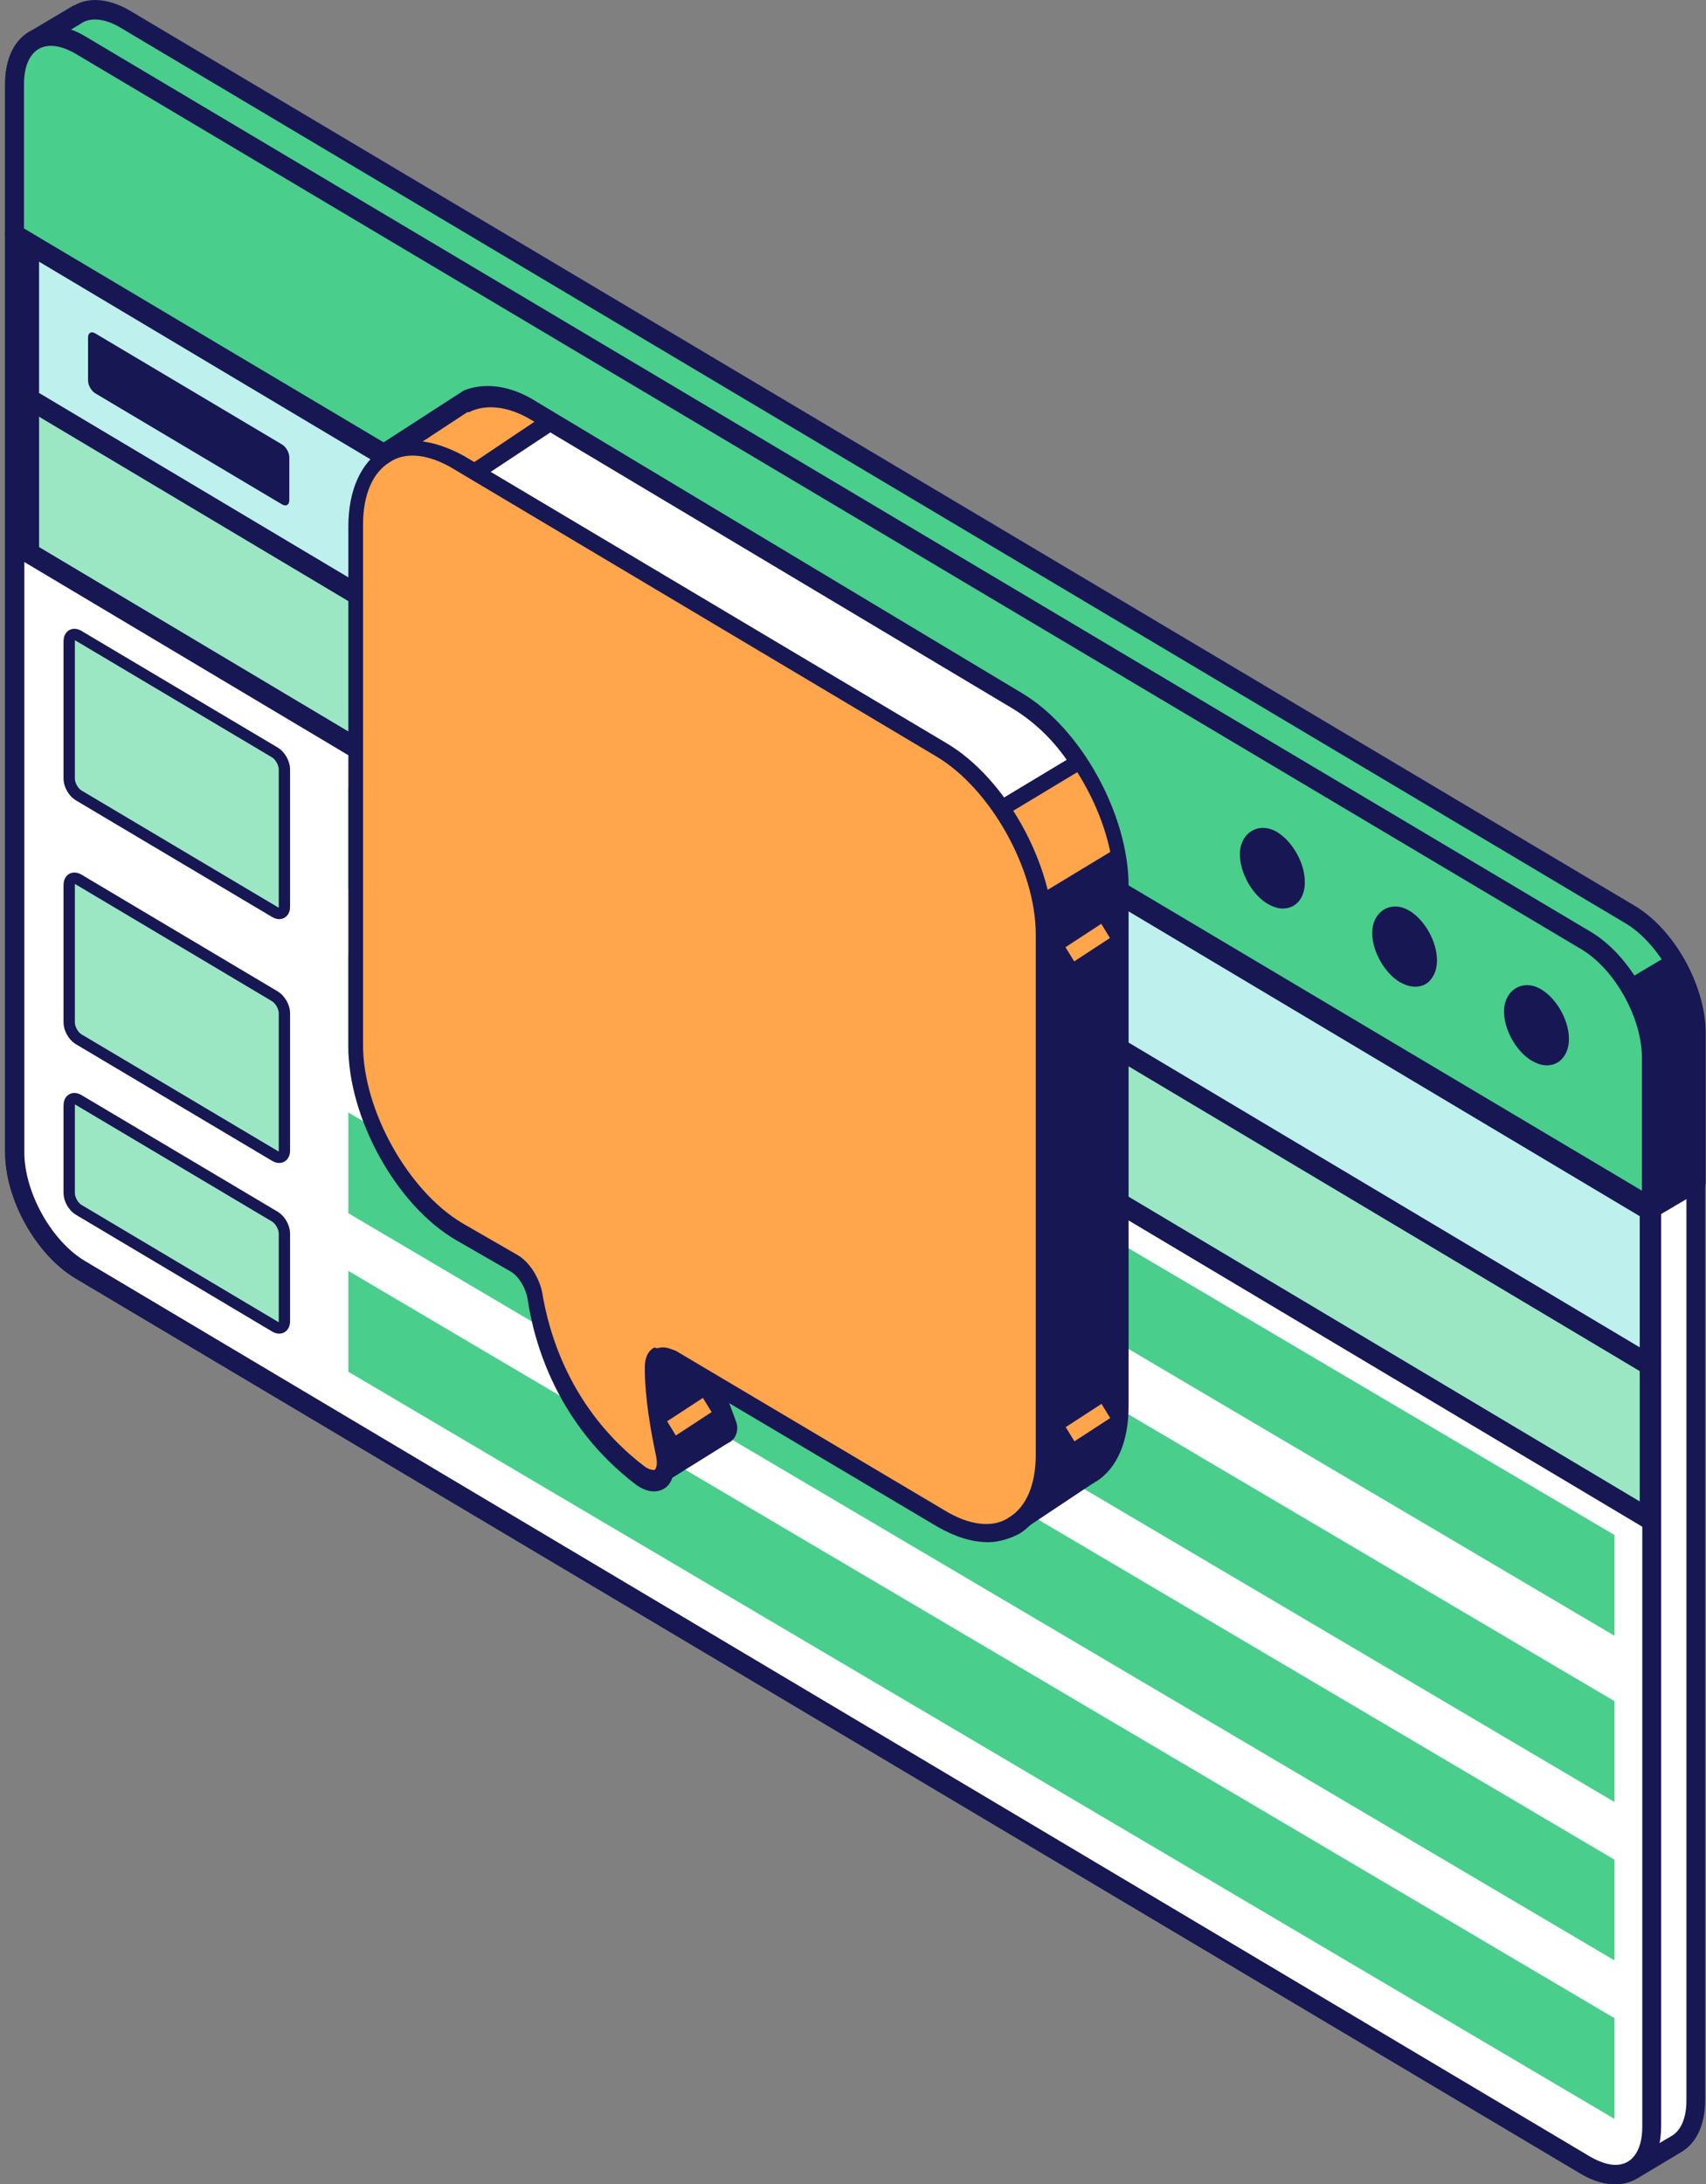 <?xml version="1.0"?>
<svg width="143" height="183" xmlns="http://www.w3.org/2000/svg" xmlns:svg="http://www.w3.org/2000/svg">

 <rect width="100%" height="100%" fill="#808080" stroke="none"/>

 <g class="layer">
  <title>Layer 1</title>
  <path d="m4.91,17.43l-3.69,2.19l0,76.93c0,3.63 2.46,8.03 5.54,9.87l126.15,74.99c1.54,0.92 2.94,0.99 3.93,0.39l3.66,-2.18c1,-0.6 1.61,-1.87 1.61,-3.7l0,-76.94l-137.2,-81.55z" fill="white" id="svg_1"/>
  <path d="m135.37,183c-0.92,0 -1.88,-0.28 -2.87,-0.88l-126.15,-75c-3.32,-1.97 -5.92,-6.62 -5.92,-10.57l0,-76.93c0,-0.28 0.14,-0.57 0.41,-0.71l3.7,-2.18c0.24,-0.14 0.55,-0.14 0.79,0l137.19,81.55c0.24,0.14 0.41,0.42 0.41,0.7l0,76.94c0,2.08 -0.71,3.63 -2.02,4.4l-3.66,2.19c-0.03,0 -0.06,0.03 -0.06,0.03c-0.55,0.32 -1.17,0.46 -1.82,0.46zm-133.33,-162.92l0,76.47c0,3.35 2.29,7.47 5.13,9.13l126.15,75.03c1.2,0.7 2.36,0.85 3.15,0.39c0.03,0 0.06,-0.04 0.06,-0.04l3.6,-2.11c0.78,-0.46 1.23,-1.52 1.23,-2.96l0,-76.51l-136.45,-81.09l-2.87,1.69z" fill="#171753" id="svg_2"/>
  <path d="m1.22,19.62l0,76.93c0,3.63 2.46,8.03 5.54,9.87l126.15,74.99c3.04,1.84 5.54,0.36 5.54,-3.27l0,-76.97l-137.23,-81.55z" fill="white" id="svg_3"/>
  <path d="m135.37,183c-0.92,0 -1.88,-0.32 -2.87,-0.88l-126.15,-75c-3.32,-1.97 -5.92,-6.62 -5.92,-10.57l0,-76.93c0,-0.28 0.14,-0.57 0.41,-0.71c0.24,-0.14 0.55,-0.14 0.79,0l137.2,81.55c0.24,0.15 0.41,0.43 0.41,0.71l0,76.93c0,1.45 -0.34,2.65 -1.03,3.49c-0.68,0.92 -1.68,1.41 -2.84,1.41zm-133.33,-161.97l0,75.52c0,3.35 2.29,7.47 5.13,9.13l126.15,75.03c0.75,0.42 1.47,0.67 2.09,0.67c0.65,0 1.19,-0.25 1.57,-0.74c0.45,-0.56 0.68,-1.41 0.68,-2.47l0,-76.51l-135.62,-80.63z" fill="#171753" id="svg_4"/>
  <path d="m136.6,76.58l-126.14,-75c-1.54,-0.91 -2.95,-0.98 -3.94,-0.38l-3.66,2.18c-1.02,0.6 -1.64,1.87 -1.64,3.66l0,12.58l137.2,81.55l3.69,-2.19l0,-12.57c0,-3.59 -2.46,-8 -5.51,-9.83z" fill="#49CE8B" id="svg_5"/>
  <path d="m138.45,102.01c-0.14,0 -0.27,-0.03 -0.41,-0.1l-137.2,-81.59c-0.24,-0.14 -0.41,-0.42 -0.41,-0.7l0,-12.58c0,-2.04 0.72,-3.59 2.02,-4.37l3.66,-2.18c0.04,-0.03 0.07,-0.03 0.1,-0.03c1.27,-0.74 2.95,-0.57 4.66,0.42l126.14,75c3.32,1.97 5.92,6.62 5.92,10.56l0,12.58c0,0.28 -0.13,0.56 -0.41,0.7l-3.69,2.19c-0.11,0.07 -0.24,0.1 -0.38,0.1zm-136.41,-82.85l136.41,81.09l2.87,-1.72l0,-12.09c0,-3.34 -2.29,-7.46 -5.13,-9.12l-126.14,-75.03c-1.2,-0.71 -2.36,-0.85 -3.15,-0.39c-0.04,0.03 -0.07,0.03 -0.1,0.07l-3.56,2.11c-0.79,0.5 -1.2,1.52 -1.2,2.96l0,12.12z" fill="#171753" id="svg_6"/>
  <path d="m122.1,91.48l16.32,9.69l3.69,-2.19l0,-12.57c0,-1.87 -0.68,-3.98 -1.74,-5.81l-18.27,10.88z" fill="#171753" id="svg_7"/>
  <path d="m138.45,102.01c-0.14,0 -0.27,-0.03 -0.41,-0.1l-16.32,-9.69c-0.24,-0.14 -0.41,-0.42 -0.41,-0.7c0,-0.29 0.14,-0.57 0.41,-0.71l18.27,-10.85c0.38,-0.21 0.85,-0.1 1.1,0.28c1.19,2.05 1.88,4.27 1.88,6.24l0,12.57c0,0.29 -0.14,0.57 -0.41,0.71l-3.7,2.18c-0.14,0.04 -0.27,0.07 -0.41,0.07zm-14.75,-10.53l14.75,8.77l2.87,-1.72l0,-12.09c0,-1.44 -0.44,-3.1 -1.26,-4.68l-16.36,9.72z" fill="#171753" id="svg_8"/>
  <path d="m138.45,101.17l0,-12.58c0,-3.63 -2.46,-8.03 -5.54,-9.86l-126.15,-74.96c-3.04,-1.8 -5.54,-0.32 -5.54,3.27l0,12.58l137.23,81.55z" fill="#49CE8B" id="svg_9"/>
  <path d="m138.45,102.01c-0.14,0 -0.27,-0.03 -0.41,-0.1l-137.2,-81.59c-0.24,-0.14 -0.41,-0.42 -0.41,-0.7l0,-12.58c0,-2.96 1.51,-4.86 3.87,-4.86c0.92,0 1.88,0.28 2.87,0.88l126.15,75c3.32,1.97 5.92,6.62 5.92,10.57l0,12.57c0,0.28 -0.14,0.57 -0.41,0.71c-0.1,0.07 -0.24,0.1 -0.38,0.1zm-136.41,-82.85l135.59,80.6l0,-11.13c0,-3.35 -2.29,-7.47 -5.13,-9.13l-126.15,-74.99c-0.75,-0.43 -1.44,-0.67 -2.09,-0.67c-1.4,0 -2.25,1.19 -2.25,3.24l0,12.08l0.03,0z" fill="#171753" id="svg_10"/>
  <path d="m128.8,88.17c-1.06,-0.63 -1.91,-2.15 -1.91,-3.42c0,-1.27 0.85,-1.76 1.91,-1.12c1.06,0.63 1.92,2.14 1.92,3.41c0,1.27 -0.86,1.76 -1.92,1.13zm-9.13,-7.71c0,-1.27 -0.86,-2.79 -1.92,-3.42c-1.06,-0.64 -1.91,-0.11 -1.91,1.13c0,1.23 0.85,2.78 1.91,3.41c1.06,0.64 1.92,0.14 1.92,-1.12zm-11.05,-6.56c0,-1.27 -0.86,-2.78 -1.92,-3.41c-1.06,-0.64 -1.91,-0.11 -1.91,1.12c0,1.27 0.85,2.79 1.91,3.42c1.03,0.63 1.92,0.11 1.92,-1.13z" fill="#171753" id="svg_11"/>
  <path d="m129.66,89.26c-0.41,0 -0.82,-0.14 -1.27,-0.39c-1.3,-0.77 -2.32,-2.6 -2.32,-4.12c0,-1.79 1.57,-2.78 3.11,-1.86c1.3,0.77 2.33,2.6 2.33,4.15c0,0.64 -0.17,1.16 -0.48,1.55c-0.31,0.43 -0.82,0.67 -1.37,0.67zm-1.71,-5.11c-0.24,0 -0.28,0.43 -0.28,0.6c0,0.95 0.72,2.22 1.54,2.72c0.52,0.31 0.55,0.14 0.62,0.1c0.03,-0.03 0.1,-0.18 0.1,-0.53c0,-0.95 -0.72,-2.22 -1.54,-2.71c-0.24,-0.14 -0.37,-0.18 -0.44,-0.18zm-9.34,-1.48c-0.41,0 -0.82,-0.14 -1.27,-0.38c-1.3,-0.78 -2.32,-2.61 -2.32,-4.12c0,-1.8 1.57,-2.79 3.11,-1.87c1.3,0.77 2.32,2.61 2.32,4.15c0,0.64 -0.17,1.17 -0.47,1.55c-0.31,0.46 -0.82,0.67 -1.37,0.67zm-1.75,-5.1c-0.24,0 -0.27,0.42 -0.27,0.6c0,0.95 0.72,2.21 1.54,2.71c0.24,0.14 0.37,0.17 0.44,0.17c0.11,0 0.14,-0.03 0.14,-0.07c0.03,-0.03 0.1,-0.17 0.1,-0.53c0,-0.95 -0.72,-2.21 -1.54,-2.71c-0.17,-0.14 -0.3,-0.17 -0.41,-0.17zm-9.34,-1.45c-0.41,0 -0.82,-0.14 -1.26,-0.39c-1.3,-0.77 -2.33,-2.6 -2.33,-4.15c0,-1.8 1.57,-2.78 3.11,-1.87c1.3,0.78 2.33,2.61 2.33,4.16c0.03,1.34 -0.72,2.25 -1.85,2.25zm-1.71,-5.11c-0.24,0 -0.27,0.43 -0.27,0.6c0,0.95 0.72,2.22 1.54,2.72c0.24,0.14 0.37,0.17 0.44,0.17c0.24,0 0.28,-0.42 0.28,-0.6c0,-0.95 -0.72,-2.22 -1.54,-2.71c-0.21,-0.18 -0.38,-0.18 -0.45,-0.18z" fill="#171753" id="svg_12"/>
  <path d="m138.3,114.26l-135.88,-80.98l0,13.04l135.88,80.98l0,-13.04z" fill="#9BE7C4" id="svg_13" stroke="#171753" stroke-width="1.71"/>
  <path d="m29.2,66.01l106.13,62.6l0,8.44l-106.13,-62.6l0,-8.44z" fill="#49CE8B" id="svg_14"/>
  <path d="m29.2,79.93l106.13,62.6l0,8.45l-106.13,-62.61l0,-8.44z" fill="#49CE8B" id="svg_15"/>
  <path d="m29.2,93.21l106.13,62.6l0,8.44l-106.13,-62.6l0,-8.44z" fill="#49CE8B" id="svg_16"/>
  <path d="m29.2,106.48l106.13,62.61l0,8.44l-106.13,-62.6l0,-8.45z" fill="#49CE8B" id="svg_17"/>
  <path d="m2.42,20.42l135.88,80.99l0,12.98l-135.88,-80.98l0,-12.99z" fill="#BEF0ED" id="svg_18" stroke="#171753" stroke-width="1.71"/>
  <path d="m23.64,37.24l-15.66,-9.31c-0.33,-0.2 -0.6,-0.04 -0.6,0.35l0,3.6c0,0.39 0.27,0.87 0.6,1.07l15.66,9.31c0.34,0.2 0.61,0.04 0.61,-0.35l0,-3.6c0,-0.39 -0.27,-0.87 -0.61,-1.07z" fill="#171753" id="svg_19"/>
  <path d="m23.05,63.05l-16.46,-9.78c-0.44,-0.26 -0.79,-0.05 -0.79,0.46l0,11.51c0,0.51 0.35,1.14 0.79,1.4l16.46,9.78c0.43,0.26 0.79,0.06 0.79,-0.46l0,-11.5c0,-0.52 -0.36,-1.15 -0.79,-1.41z" fill="#9BE7C4" id="svg_20" stroke="#171753" stroke-width="0.95"/>
  <path d="m23.05,83.48l-16.46,-9.79c-0.44,-0.26 -0.79,-0.05 -0.79,0.47l0,11.5c0,0.52 0.35,1.15 0.79,1.41l16.46,9.78c0.43,0.26 0.79,0.05 0.79,-0.46l0,-11.51c0,-0.51 -0.36,-1.14 -0.79,-1.4z" fill="#9BE7C4" id="svg_21" stroke="#171753" stroke-width="0.95"/>
  <path d="m23.05,101.94l-16.46,-9.78c-0.44,-0.26 -0.79,-0.05 -0.79,0.46l0,7.34c0,0.51 0.35,1.14 0.79,1.4l16.46,9.79c0.43,0.26 0.79,0.05 0.79,-0.46l0,-7.34c0,-0.52 -0.36,-1.15 -0.79,-1.41z" fill="#9BE7C4" id="svg_22" stroke="#171753" stroke-width="0.95"/>
  <path d="m85.18,58.74l-40.42,-24.06c-2.32,-1.41 -4.37,-1.55 -6.01,-0.7l-6.55,4.36c0,0 -0.14,0.14 0,0.14c0.55,1.27 6.01,13.08 6.55,15.19c0.28,0.99 1.91,9.99 3.96,20.4l0,5.34c0,2.96 1.1,6.19 2.73,9.15c2.05,11.11 3.83,20.53 3.83,20.53l6,14.77l5.19,-3.23c0.41,-0.28 0.55,-0.71 0.41,-0.99l-0.82,-2.39l8.06,-4.78c-0.27,-1.41 -0.41,-2.95 -0.55,-4.64l17.48,20.11l6.15,-4.08l0.13,-0.14c1.5,-0.98 2.46,-2.95 2.46,-5.77l0,-43.6c0.14,-5.77 -3.69,-12.8 -8.6,-15.61z" fill="#FFA54B" id="svg_23"/>
  <path d="m85.04,128.65l-16.52,-18.99c0.14,0.84 0.27,1.68 0.41,2.53l0.14,0.42l-8.06,4.64l0.68,1.83c0.28,0.7 0,1.55 -0.68,1.83l-5.87,3.66l-6.42,-15.62c0,0 -1.77,-9.42 -3.82,-20.53c-1.78,-3.1 -2.73,-6.47 -2.73,-9.43l0,-5.2c-3.01,-15.9 -3.83,-19.84 -3.96,-20.4c-0.41,-1.69 -4.23,-10.27 -6.56,-15.05c-0.13,-0.42 0,-0.84 0.28,-1.13l6.96,-4.5c1.78,-0.7 3.96,-0.42 6.15,0.99l40.55,24.33c5.05,2.96 9.01,10.27 9.01,16.18l0,43.6c0,2.96 -0.96,5.21 -2.73,6.33c-0.14,0 -0.14,0.15 -0.27,0.15l-6.56,4.36zm-18.16,-22.79l18.43,21.1l5.88,-3.94c1.36,-0.99 2.18,-2.81 2.18,-5.21l0,-43.6c0,-5.49 -3.82,-12.24 -8.33,-14.91l-40.41,-24.06c-2.05,-1.26 -3.96,-1.4 -5.33,-0.7l-0.14,0l-6,3.94c1.36,2.95 5.87,12.8 6.41,14.91c0.14,0.84 1.51,7.74 3.96,20.54l0,0.14l0,5.34c0,2.68 0.96,5.91 2.6,8.72l0.13,0.29c2.05,10.55 3.69,19.69 3.83,20.53l5.73,13.93l4.64,-2.81c0.14,0 0.14,-0.15 0.14,-0.29l-0.95,-2.95l8.19,-4.78c-0.28,-1.41 -0.41,-2.82 -0.55,-4.22l-0.41,-1.97z" fill="#171753" id="svg_24"/>
  <path d="m85.18,58.59l-39.05,-23.21l-12.43,8.3l41.78,22.79l8.47,1.41l6.42,-3.94c-1.51,-2.25 -3.28,-4.08 -5.19,-5.35z" fill="white" id="svg_25"/>
  <path d="m84.08,68.44l-9.01,-1.55l-42.73,-23.21l13.65,-9.14l39.46,23.49c1.91,1.13 3.82,3.1 5.46,5.49l0.41,0.56l-7.24,4.36zm-8.46,-2.67l8.19,1.26l5.6,-3.37c-1.37,-1.97 -3,-3.38 -4.64,-4.36l-38.64,-23.07l-11.06,7.31l40.55,22.23z" fill="#171753" id="svg_26"/>
  <path d="m87.23,74.91c0,0 -16.39,3.94 -17.34,4.36c-0.82,0.28 -16.94,13.65 -22.4,19.84c1.1,5.91 1.91,9.84 1.91,9.84l6.01,14.77l5.46,-3.23c0.41,-0.28 0.55,-0.71 0.41,-0.99l-0.82,-2.39l7.79,-4.78c-0.28,-1.41 -8.33,1.69 -8.47,0.14l25.4,15.33l6.14,-4.08l0.14,-0.14c1.5,-0.98 2.46,-2.95 2.46,-5.77l0,-43.46c0,-1.13 -0.14,-2.11 -0.41,-3.24l-6.28,3.8z" fill="#171753" id="svg_27"/>
  <path d="m92.31,77.4l-3,1.96l0.73,1.19l3,-1.96l-0.73,-1.19z" fill="#FFA54B" id="svg_28"/>
  <path d="m92.33,117.62l-3,1.95l0.73,1.19l3,-1.95l-0.73,-1.19z" fill="#FFA54B" id="svg_29"/>
  <path d="m58.92,117.12l-3,1.96l0.73,1.19l3,-1.96l-0.73,-1.19z" fill="#FFA54B" id="svg_30"/>
  <path d="m78.9,62.82l-40.42,-24.06c-4.78,-2.81 -8.74,-0.56 -8.74,5.21l0,43.6c0,5.77 3.96,12.66 8.74,15.62l4.64,2.67c0.82,0.56 1.51,1.55 1.64,2.67c0.55,3.24 2.32,10.13 8.88,15.19c1.23,0.99 2.32,0.14 1.91,-1.54c-0.41,-2.11 -0.96,-4.79 -0.96,-7.32c0,-1.12 0.82,-1.55 1.78,-0.98l22.53,13.36c4.78,2.81 8.74,0.56 8.74,-5.21l0,-43.6c0,-5.77 -3.96,-12.66 -8.74,-15.61z" fill="#FFA54B" id="svg_31"/>
  <path d="m82.86,129.21c-1.37,0 -2.73,-0.42 -4.24,-1.27l-22.52,-13.36c-0.28,-0.14 -0.55,-0.14 -0.55,-0.14c-0.14,0 -0.14,0.28 -0.14,0.56c0,2.53 0.55,5.35 0.96,7.17c0.27,1.13 0,2.11 -0.68,2.54c-0.69,0.42 -1.51,0.28 -2.33,-0.28c-6.69,-5.07 -8.6,-11.96 -9.14,-15.62c-0.14,-0.84 -0.69,-1.83 -1.37,-2.25l-4.64,-2.67c-5.05,-2.95 -9.01,-10.27 -9.01,-16.18l0,-43.6c0,-3.1 1.09,-5.35 2.86,-6.47c1.92,-1.13 4.24,-0.85 6.83,0.56l40.42,24.05c5.05,2.96 9.01,10.27 9.01,16.18l0,43.6c0,3.1 -1.09,5.35 -2.87,6.47c-0.82,0.43 -1.77,0.71 -2.59,0.71zm-27.31,-16.32c0.41,0 0.68,0.14 1.09,0.28l22.53,13.37c2.05,1.26 4.1,1.54 5.46,0.56c1.37,-0.85 2.19,-2.67 2.19,-5.21l0,-43.6c0,-5.49 -3.83,-12.24 -8.33,-14.91l-40.42,-24.06c-2.05,-1.26 -4.09,-1.54 -5.46,-0.56c-1.36,0.85 -2.18,2.67 -2.18,5.21l0,43.6c0,5.49 3.82,12.24 8.32,14.91l4.65,2.68c0.95,0.56 1.77,1.82 2.04,3.09c0.55,3.38 2.33,9.85 8.61,14.63c0.41,0.28 0.68,0.28 0.82,0.28c0.13,-0.14 0.27,-0.42 0.13,-1.13c-0.41,-1.96 -0.95,-4.78 -0.95,-7.45c0,-0.84 0.27,-1.41 0.82,-1.69c0.13,0.14 0.41,0 0.68,0z" fill="#171753" id="svg_32"/>
  <path d="m70.92,87.73l-3.29,2.02l0.49,0.84l3.29,-2.01l-0.49,-0.85z" fill="#FFA54B" id="svg_42" transform="matrix(1, 0, 0, 1, 0, 0)"/>
 </g>
</svg>